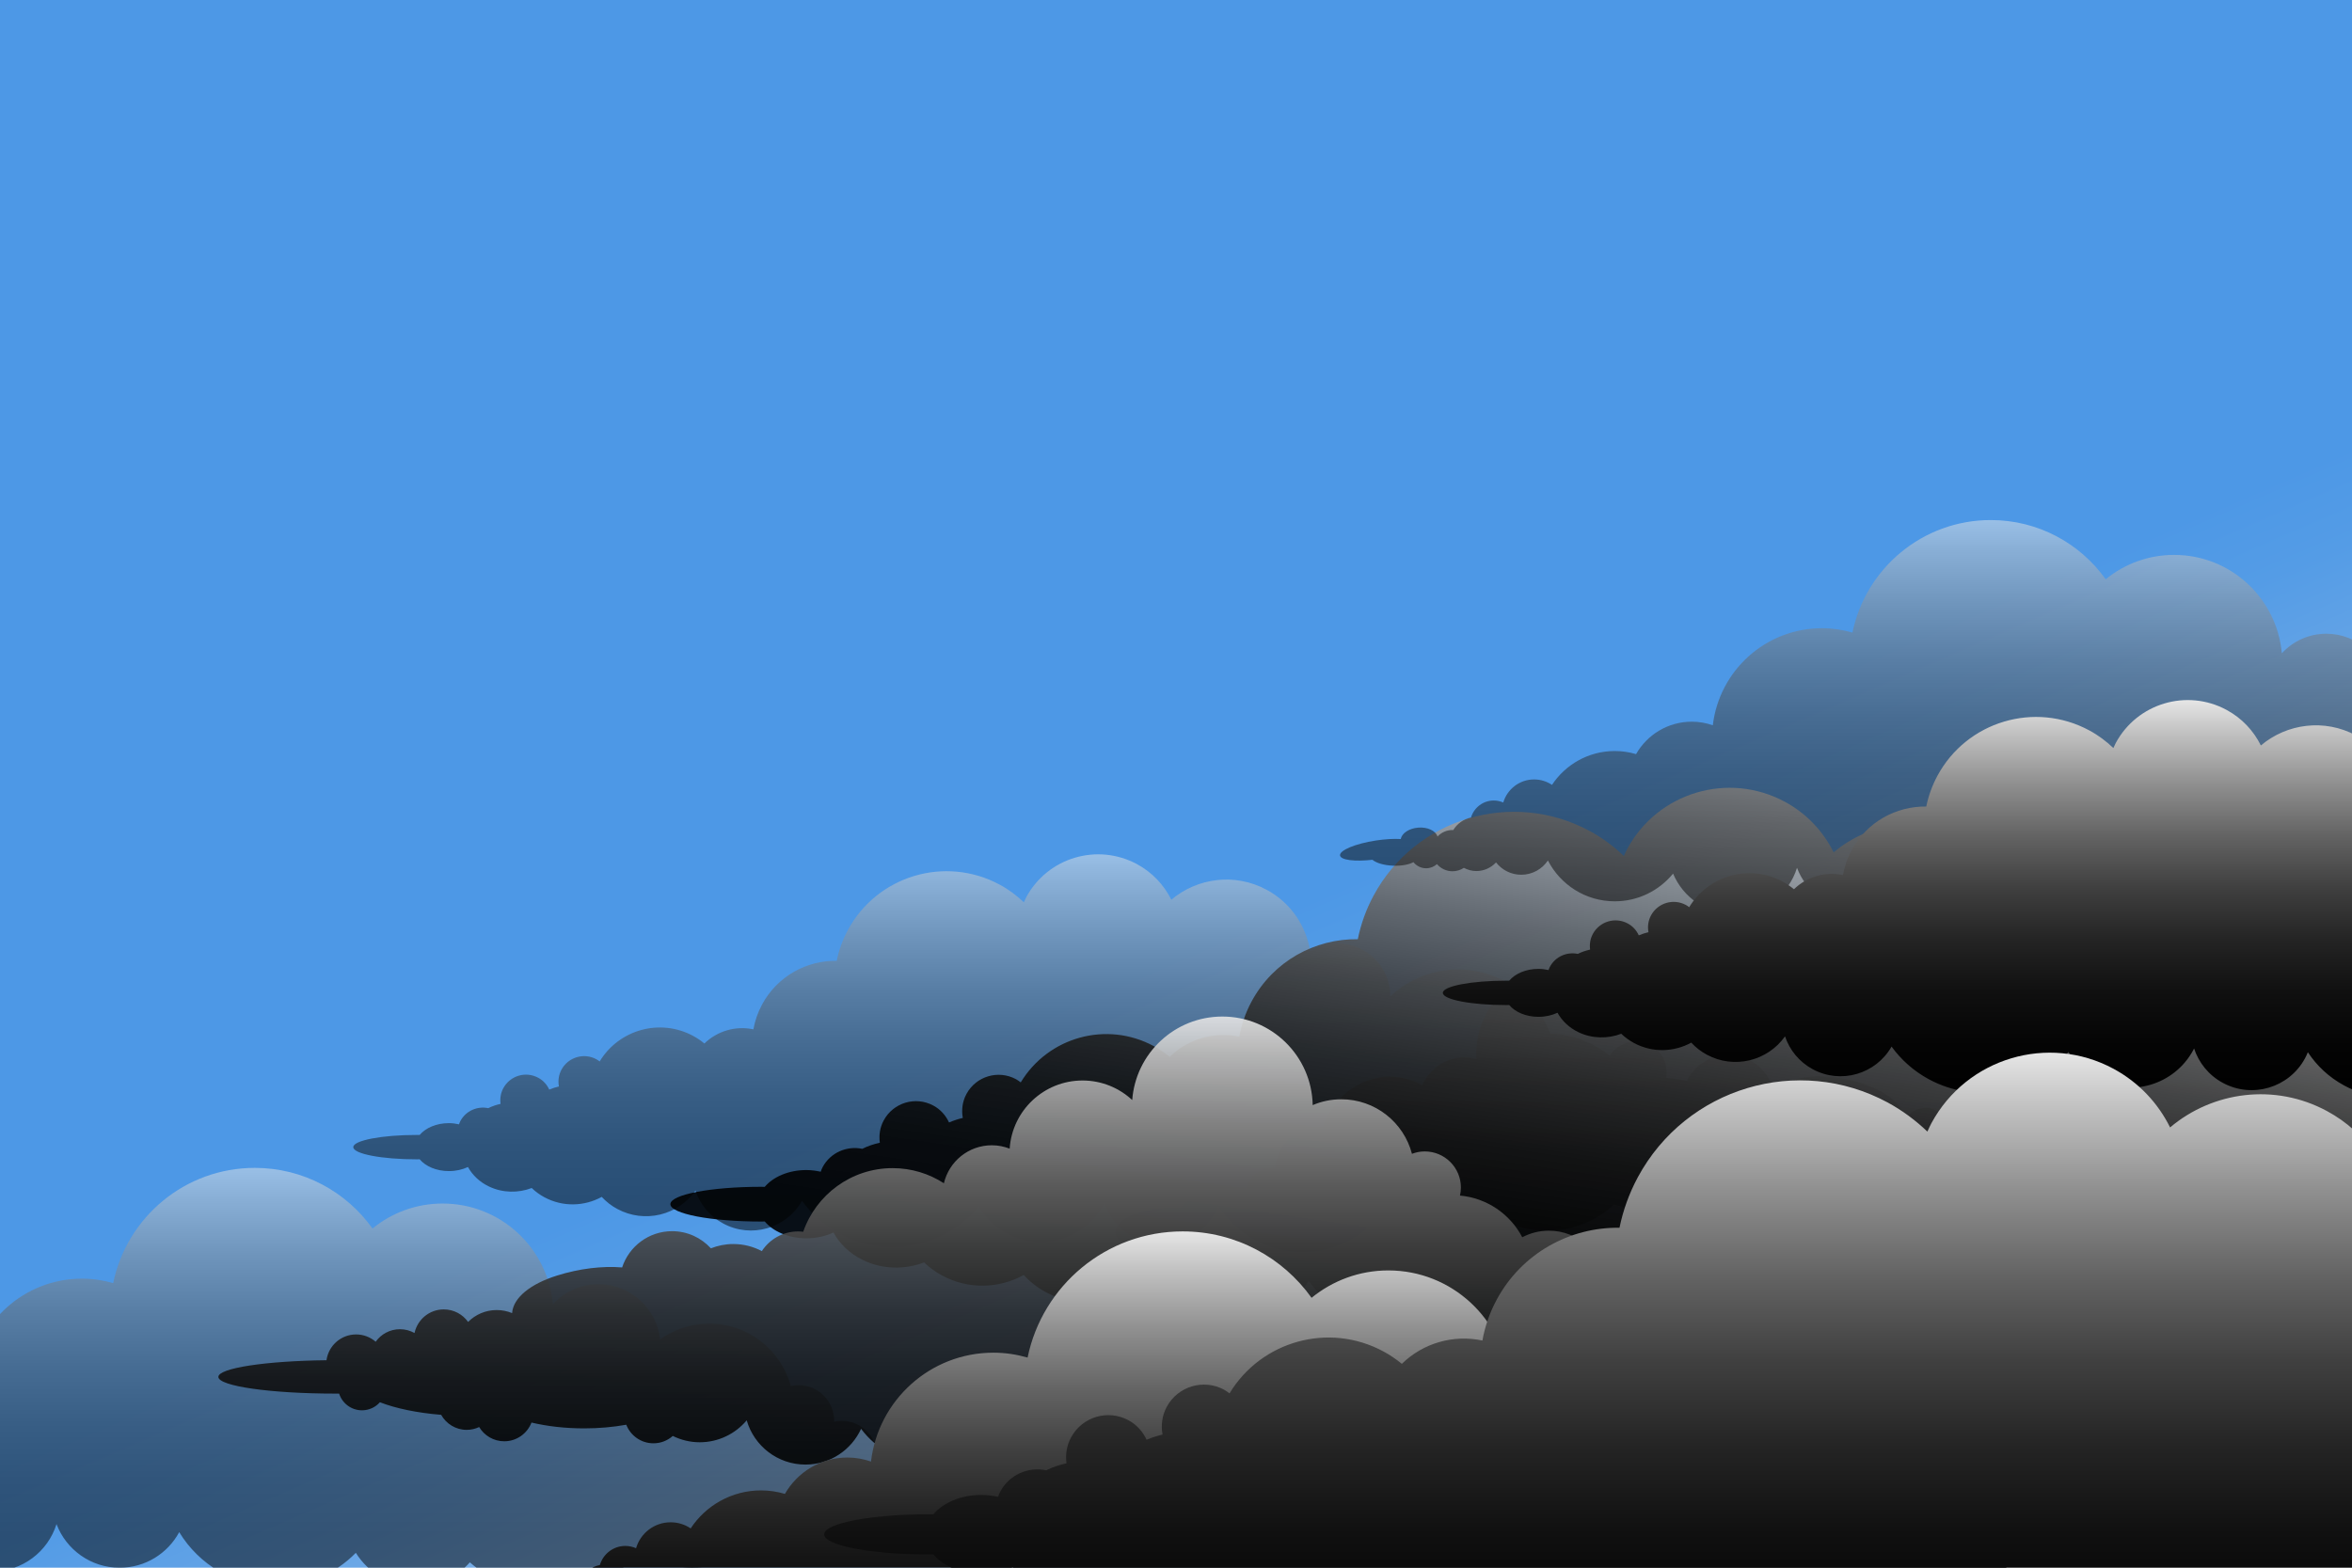 <?xml version="1.0" encoding="utf-8"?>
<!-- Generator: Adobe Illustrator 24.0.1, SVG Export Plug-In . SVG Version: 6.00 Build 0)  -->
<svg version="1.1" id="Layer_1" xmlns="http://www.w3.org/2000/svg" xmlns:xlink="http://www.w3.org/1999/xlink" x="0px" y="0px"
	 viewBox="0 0 432 288" style="enable-background:new 0 0 432 288;" xml:space="preserve">
<style type="text/css">
	.st0{opacity:0.7;clip-path:url(#SVGID_3_);fill:url(#SVGID_4_);}
	.st1{opacity:0.5;clip-path:url(#SVGID_3_);fill:url(#SVGID_5_);}
	.st2{opacity:0.9;clip-path:url(#SVGID_3_);fill:url(#SVGID_6_);}
	.st3{opacity:0.5;clip-path:url(#SVGID_3_);fill:url(#SVGID_7_);}
	.st4{opacity:0.5;clip-path:url(#SVGID_3_);fill:url(#SVGID_8_);}
	.st5{opacity:0.9;clip-path:url(#SVGID_3_);fill:url(#SVGID_9_);}
	.st6{clip-path:url(#SVGID_3_);fill:url(#SVGID_10_);}
	.st7{clip-path:url(#SVGID_3_);fill:url(#SVGID_11_);}
	.st8{clip-path:url(#SVGID_3_);fill:url(#SVGID_12_);}
</style>
<g>
	<g>
		<defs>
			<rect id="SVGID_1_" y="0" width="432" height="288"/>
		</defs>
		<linearGradient id="SVGID_2_" gradientUnits="userSpaceOnUse" x1="182.752" y1="67.47" x2="278.563" y2="288.005">
			<stop  offset="0.468" style="stop-color:#4D98E6"/>
			<stop  offset="0.535" style="stop-color:#549CE6"/>
			<stop  offset="0.63" style="stop-color:#67A5E6"/>
			<stop  offset="0.744" style="stop-color:#87B5E6"/>
			<stop  offset="0.872" style="stop-color:#B3CCE6"/>
			<stop  offset="1" style="stop-color:#E6E6E6"/>
		</linearGradient>
		<use xlink:href="#SVGID_1_"  style="overflow:visible;fill:url(#SVGID_2_);"/>
		<clipPath id="SVGID_3_">
			<use xlink:href="#SVGID_1_"  style="overflow:visible;"/>
		</clipPath>
		<linearGradient id="SVGID_4_" gradientUnits="userSpaceOnUse" x1="352.195" y1="251.146" x2="352.195" y2="164.224">
			<stop  offset="0" style="stop-color:#000000"/>
			<stop  offset="0.132" style="stop-color:#040404"/>
			<stop  offset="0.265" style="stop-color:#101010"/>
			<stop  offset="0.397" style="stop-color:#242424"/>
			<stop  offset="0.529" style="stop-color:#404040"/>
			<stop  offset="0.661" style="stop-color:#646464"/>
			<stop  offset="0.794" style="stop-color:#919191"/>
			<stop  offset="0.924" style="stop-color:#C4C4C4"/>
			<stop  offset="1" style="stop-color:#E6E6E6"/>
		</linearGradient>
		<path class="st0" d="M499.46,221.58c0-2.04-7.23-3.71-16.37-3.85c0-0.05,0.01-0.11,0.01-0.16c0-3.69-2.76-6.69-6.16-6.69
			c-1.38,0-2.65,0.5-3.67,1.32c-0.02-0.03-0.03-0.06-0.05-0.09c-1.38-7.4-7.4-12.98-14.63-12.98c-1.23,0-2.42,0.18-3.57,0.49
			c-1.44-3.44-4.63-5.83-8.34-5.83c-2.71,0-5.14,1.28-6.82,3.32c-1.88-2.9-4.99-4.81-8.51-4.81c-0.51,0-1.01,0.05-1.51,0.13
			c0.35-1.37,0.55-2.8,0.55-4.29c0-8.95-6.68-16.2-14.92-16.2c-4.31,0-8.18,2-10.91,5.17c-1.97-4.96-6.52-8.44-11.82-8.44
			c-4.53,0-8.5,2.55-10.8,6.38c-1.55-2.67-4.29-4.45-7.41-4.45c-0.86,0-1.69,0.14-2.48,0.39c-1.98-4.03-5.89-6.78-10.39-6.78
			c-4.37,0-8.17,2.58-10.2,6.41c-0.16-0.01-0.32-0.03-0.48-0.03c-3.21,0-6.02,1.88-7.54,4.68c-2.7-2.8-6.36-4.53-10.39-4.53
			c-4.44,0-8.41,2.09-11.17,5.41c-3.87-3.02-8.61-4.81-13.75-4.81c-7.06,0-13.39,3.38-17.71,8.72c-1.7-0.82-3.58-1.29-5.57-1.29
			c-7.56,0-13.69,6.65-13.69,14.86c0,0.31,0.03,0.61,0.04,0.92c-0.71-0.2-1.46-0.32-2.23-0.32c-3.38,0-6.3,2.08-7.77,5.11
			c-1.78-0.98-3.79-1.55-5.92-1.55c-5.65,0-10.45,3.88-12.31,9.31c-0.36-0.06-0.73-0.1-1.1-0.1c-3.96,0-7.22,3.26-7.63,7.45
			c-0.1-0.01-0.21-0.02-0.32-0.02c-2.42,0-4.45,1.79-5.03,4.23c-0.59-0.04-1.19-0.07-1.81-0.07c-4.93,0-9.08,1.4-10.3,3.3
			c-0.4-0.02-0.79-0.03-1.2-0.03c-5.9,0-10.68,1.99-10.68,4.46c0,2.46,4.78,4.46,10.68,4.46c0.76,0,1.5-0.03,2.22-0.1
			c1.75,1.47,5.36,2.48,9.55,2.48c0.41,0,0.81-0.01,1.21-0.03c0.49,2.4,2.45,4.19,4.81,4.19c0.54,0,1.05-0.1,1.54-0.27
			c1.69,2.5,4.42,4.13,7.5,4.13c1.54,0,2.99-0.41,4.28-1.13c1.38,1.44,3.24,2.32,5.3,2.32c2.09,0,3.98-0.91,5.36-2.38
			c2.41,3.26,6.1,5.35,10.25,5.35c3.41,0,6.51-1.42,8.84-3.73c1.08,2.55,3.46,4.33,6.22,4.33c2.47,0,4.62-1.42,5.83-3.54
			c1.98,1.3,4.29,2.05,6.77,2.05c3.05,0,5.85-1.14,8.08-3.03c1.25,1.49,3.05,2.44,5.06,2.44c1.97,0,3.74-0.91,4.99-2.35
			c1.9,3.2,5.21,5.32,8.97,5.32c2.97,0,5.66-1.32,7.6-3.45c3.56,3.03,8.77,4.94,14.58,4.94c7.15,0,13.4-2.89,16.77-7.2
			c2.06,3.69,5.79,6.16,10.06,6.16c1.42,0,2.78-0.29,4.04-0.79c1.56,2.78,4.38,4.65,7.6,4.65c3.2,0,5.99-1.84,7.56-4.58
			c3.53,2.79,7.86,4.44,12.56,4.44c7.34,0,13.81-4.02,17.66-10.14c2.34,2.67,5.64,4.34,9.31,4.34c3.83,0,7.25-1.82,9.61-4.7
			c0.85,0.34,1.76,0.54,2.71,0.54c1.09,0,2.13-0.25,3.08-0.69c2.55,0.81,5.49,1.28,8.62,1.28c8.93,0,16.28-3.77,17.42-8.64
			c0.15,0.01,0.29,0.02,0.44,0.02c2.09,0,3.93-1.13,5.05-2.86c0.86,0.5,1.85,0.78,2.89,0.78c3.06,0,5.6-2.43,6.07-5.61
			C493.74,224.92,499.46,223.4,499.46,221.58z"/>
		<linearGradient id="SVGID_5_" gradientUnits="userSpaceOnUse" x1="220.122" y1="229.988" x2="220.122" y2="156.937">
			<stop  offset="0" style="stop-color:#000000"/>
			<stop  offset="0.132" style="stop-color:#040404"/>
			<stop  offset="0.265" style="stop-color:#101010"/>
			<stop  offset="0.397" style="stop-color:#242424"/>
			<stop  offset="0.529" style="stop-color:#404040"/>
			<stop  offset="0.661" style="stop-color:#646464"/>
			<stop  offset="0.794" style="stop-color:#919191"/>
			<stop  offset="0.924" style="stop-color:#C4C4C4"/>
			<stop  offset="1" style="stop-color:#E6E6E6"/>
		</linearGradient>
		<path class="st1" d="M365.83,207.94c-2.51-0.27-5.19-0.4-7.86-0.42c-0.11-1.41-0.91-2.74-2.24-3.46
			c-2.09-1.13-4.71-0.35-5.84,1.75c-0.5-7.24-20.58-11.41-24.03-4.64c-0.35-2.6-1.88-5.02-4.36-6.36c-4.12-2.22-9.28-0.69-11.5,3.44
			c-0.06,0.11-0.09,0.23-0.14,0.34c-1.26-0.29-2.53-0.49-3.82-0.59c0.41-2.35-0.67-4.8-2.89-6c-2.65-1.43-5.91-0.53-7.5,1.97
			c-0.88-0.72-1.83-1.37-2.87-1.93c-2.57-1.39-5.32-2.07-8.05-2.15c-1.48-3.97-4.33-7.44-8.35-9.61c-7.05-3.8-15.49-2.44-21.01,2.77
			c-0.02-3.45-1.83-6.78-5.08-8.54c-3.14-1.7-6.78-1.46-9.64,0.26c-0.74-4.64-3.54-8.91-8-11.31c-5.82-3.14-12.74-2.2-17.51,1.83
			c-1.33-2.69-3.47-5.01-6.31-6.54c-7.29-3.93-16.4-1.22-20.34,6.08c-0.16,0.3-0.3,0.62-0.44,0.93c-1.3-1.24-2.77-2.35-4.43-3.24
			c-10-5.39-22.49-1.67-27.89,8.34c-0.98,1.82-1.65,3.72-2.05,5.65c-5.53-0.08-10.91,2.83-13.71,8.03c-0.79,1.47-1.31,3-1.59,4.56
			c-3.25-0.69-6.62,0.29-9,2.6c-0.63-0.52-1.32-0.99-2.06-1.39c-6.09-3.29-13.64-1.17-17.18,4.69c-0.19-0.15-0.39-0.29-0.61-0.41
			c-2.29-1.24-5.16-0.38-6.4,1.91c-0.53,0.99-0.66,2.07-0.47,3.09c-0.61,0.14-1.2,0.34-1.78,0.58c-0.41-0.9-1.09-1.68-2.03-2.18
			c-2.3-1.24-5.16-0.38-6.4,1.91c-0.5,0.92-0.64,1.93-0.51,2.89c-0.79,0.18-1.55,0.43-2.26,0.79c-1.99-0.42-4.1,0.47-5.12,2.36
			c-0.11,0.2-0.18,0.4-0.25,0.61c-0.59-0.13-1.21-0.22-1.86-0.22c-2.3,0-4.28,0.88-5.37,2.17c-0.17,0-0.34,0-0.51,0
			c-6.45,0-11.68,1-11.68,2.24c0,1.24,5.23,2.24,11.68,2.24c0.17,0,0.34,0,0.51-0.01c1.09,1.3,3.08,2.17,5.37,2.17
			c1.3,0,2.5-0.28,3.5-0.75c0.81,1.46,2.1,2.73,3.82,3.56c2.54,1.23,5.43,1.24,7.89,0.3c0.68,0.65,1.45,1.22,2.32,1.69
			c3.42,1.84,7.37,1.68,10.54-0.06c0.8,0.86,1.75,1.62,2.85,2.21c5.01,2.71,11.16,1.17,14.37-3.36c0.84,2.49,2.59,4.69,5.08,6.03
			c5.17,2.8,11.59,0.92,14.49-4.15c1.75,2.41,4.04,4.48,6.83,5.99c8.8,4.76,19.52,2.43,25.65-5.01c1.18,2.03,2.9,3.78,5.12,4.98
			c6.39,3.46,14.37,1.07,17.82-5.33c0.05-0.09,0.09-0.19,0.14-0.29c0.86,2.61,2.67,4.91,5.28,6.32c5.41,2.93,12.18,0.9,15.1-4.51
			c0.2-0.37,0.37-0.74,0.52-1.12c1.64,2.49,3.89,4.62,6.7,6.13c8.64,4.67,19.32,1.76,24.49-6.41c1.09,1.71,2.6,3.18,4.51,4.21
			c5.01,2.71,11.06,1.54,14.76-2.44c0.43,0.28,0.87,0.56,1.33,0.81c7,3.78,15.37,2.46,20.9-2.66c6.98,2.16,15.07,1.08,20.31-2.46
			c3.52,0.6,7.22,0.63,10.65,0.14c0.66,0.77,1.45,1.45,2.4,1.95c4.13,2.23,9.28,0.69,11.5-3.44c0.02-0.04,0.03-0.07,0.05-0.11
			c4.92-0.27,9.47-1.23,12.37-2.77c7.57,0.29,15.55-0.4,19.41-1.81C377.91,211.04,374.63,208.88,365.83,207.94z"/>
		<linearGradient id="SVGID_6_" gradientUnits="userSpaceOnUse" x1="340.003" y1="248.058" x2="355.021" y2="145.261">
			<stop  offset="0" style="stop-color:#000000"/>
			<stop  offset="0.132" style="stop-color:#040404"/>
			<stop  offset="0.265" style="stop-color:#101010"/>
			<stop  offset="0.397" style="stop-color:#242424"/>
			<stop  offset="0.529" style="stop-color:#404040"/>
			<stop  offset="0.661" style="stop-color:#646464"/>
			<stop  offset="0.794" style="stop-color:#919191"/>
			<stop  offset="0.924" style="stop-color:#C4C4C4"/>
			<stop  offset="1" style="stop-color:#E6E6E6"/>
		</linearGradient>
		<path class="st2" d="M551.1,217.27c-3.57-0.38-7.38-0.57-11.18-0.6c-0.16-2-1.29-3.89-3.19-4.92c-2.98-1.6-6.7-0.5-8.31,2.48
			c-0.71-10.29-29.27-16.23-34.17-6.59c-0.5-3.7-2.67-7.13-6.2-9.04c-5.87-3.16-13.19-0.98-16.36,4.89
			c-0.09,0.16-0.12,0.32-0.2,0.48c-1.79-0.41-3.6-0.7-5.43-0.84c0.58-3.34-0.95-6.83-4.1-8.54c-3.77-2.03-8.4-0.75-10.66,2.81
			c-1.25-1.02-2.6-1.95-4.08-2.74c-3.65-1.97-7.57-2.94-11.45-3.06c-2.1-5.64-6.16-10.59-11.88-13.67
			c-10.02-5.41-22.03-3.47-29.89,3.93c-0.03-4.91-2.6-9.65-7.22-12.14c-4.47-2.41-9.65-2.07-13.71,0.36
			c-1.05-6.6-5.04-12.66-11.38-16.09c-8.28-4.47-18.12-3.13-24.9,2.6c-1.89-3.82-4.93-7.12-8.97-9.3
			c-10.37-5.59-23.33-1.73-28.93,8.65c-0.23,0.43-0.43,0.88-0.63,1.32c-1.85-1.77-3.94-3.34-6.3-4.61
			c-14.22-7.67-31.98-2.37-39.66,11.86c-1.4,2.59-2.35,5.29-2.91,8.03c-7.86-0.11-15.51,4.03-19.5,11.43
			c-1.13,2.08-1.86,4.27-2.26,6.48c-4.62-0.98-9.41,0.41-12.79,3.7c-0.9-0.73-1.87-1.4-2.93-1.97c-8.66-4.68-19.39-1.67-24.43,6.67
			c-0.28-0.21-0.55-0.42-0.87-0.59c-3.26-1.76-7.34-0.55-9.1,2.72c-0.76,1.4-0.93,2.95-0.67,4.4c-0.87,0.2-1.71,0.48-2.53,0.83
			c-0.59-1.28-1.55-2.39-2.89-3.11c-3.26-1.76-7.34-0.54-9.1,2.72c-0.71,1.31-0.91,2.74-0.72,4.11c-1.12,0.25-2.21,0.61-3.22,1.12
			c-2.84-0.59-5.84,0.68-7.28,3.35c-0.15,0.28-0.25,0.57-0.36,0.86c-0.84-0.18-1.72-0.31-2.64-0.31c-3.26,0-6.09,1.25-7.64,3.09
			c-0.24,0-0.48-0.01-0.72-0.01c-9.18,0-16.61,1.43-16.61,3.19c0,1.76,7.44,3.19,16.61,3.19c0.24,0,0.48-0.01,0.72-0.01
			c1.55,1.84,4.38,3.09,7.64,3.09c1.84,0,3.56-0.39,4.98-1.07c1.15,2.08,2.98,3.88,5.43,5.07c3.61,1.75,7.72,1.76,11.22,0.43
			c0.97,0.92,2.07,1.74,3.3,2.4c4.86,2.62,10.49,2.4,14.99-0.09c1.14,1.23,2.5,2.3,4.06,3.14c7.12,3.85,15.87,1.67,20.44-4.77
			c1.2,3.54,3.68,6.66,7.23,8.58c7.35,3.98,16.49,1.32,20.61-5.9c2.49,3.42,5.74,6.37,9.72,8.51c12.52,6.77,27.76,3.45,36.47-7.12
			c1.68,2.89,4.12,5.38,7.28,7.08c9.09,4.91,20.44,1.52,25.35-7.57c0.07-0.13,0.12-0.27,0.19-0.41c1.22,3.71,3.8,6.98,7.51,8.98
			c7.7,4.17,17.32,1.29,21.47-6.42c0.28-0.52,0.52-1.06,0.74-1.59c2.33,3.54,5.53,6.57,9.52,8.72c12.29,6.64,27.48,2.51,34.83-9.12
			c1.54,2.43,3.7,4.52,6.42,5.99c7.12,3.85,15.73,2.19,20.99-3.48c0.61,0.4,1.24,0.79,1.89,1.15c9.95,5.38,21.86,3.5,29.72-3.78
			c9.93,3.07,21.43,1.53,28.88-3.5c5,0.86,10.27,0.89,15.14,0.2c0.94,1.09,2.06,2.06,3.41,2.78c5.87,3.17,13.19,0.98,16.36-4.89
			c0.03-0.05,0.04-0.1,0.07-0.16c7-0.38,13.47-1.75,17.59-3.94c10.77,0.42,22.11-0.57,27.6-2.57
			C568.28,221.68,563.61,218.6,551.1,217.27z"/>
		<linearGradient id="SVGID_7_" gradientUnits="userSpaceOnUse" x1="68.521" y1="292.475" x2="68.521" y2="214.525">
			<stop  offset="0" style="stop-color:#000000"/>
			<stop  offset="0.132" style="stop-color:#040404"/>
			<stop  offset="0.265" style="stop-color:#101010"/>
			<stop  offset="0.397" style="stop-color:#242424"/>
			<stop  offset="0.529" style="stop-color:#404040"/>
			<stop  offset="0.661" style="stop-color:#646464"/>
			<stop  offset="0.794" style="stop-color:#919191"/>
			<stop  offset="0.924" style="stop-color:#C4C4C4"/>
			<stop  offset="1" style="stop-color:#E6E6E6"/>
		</linearGradient>
		<path class="st3" d="M205.89,274.54c-1.77-0.27-3.41-0.36-4.68-0.28c-0.2-1.1-1.57-2.02-3.3-2.15c-1.76-0.13-3.27,0.6-3.6,1.68
			c-0.71-0.75-1.71-1.23-2.82-1.23c-1.02,0-1.94,0.4-2.63,1.05c-0.81-1.14-2.1-1.91-3.58-2.04c-0.47-1.39-1.77-2.39-3.32-2.39
			c-0.54,0-1.04,0.13-1.5,0.35c-1.12-1.99-3.26-3.34-5.7-3.34c-1.65,0-3.16,0.62-4.31,1.63c-1.56-1.18-3.5-1.89-5.6-1.89
			c-1.34,0-2.62,0.29-3.77,0.8c-0.41-3.22-3.16-5.71-6.49-5.71c-0.48,0-0.94,0.05-1.39,0.15c0-0.05,0.01-0.1,0.01-0.15
			c0-3.62-2.93-6.55-6.55-6.55c-0.49,0-0.96,0.06-1.42,0.16c-1.79-6.6-7.8-11.46-14.97-11.46c-3.38,0-6.49,1.09-9.03,2.92
			c-0.61-5.71-5.44-10.16-11.32-10.16c-3.31,0-6.29,1.43-8.37,3.69c-0.93-10.38-9.63-18.52-20.26-18.52
			c-4.88,0-9.36,1.72-12.87,4.59c-4.81-6.74-12.7-11.14-21.62-11.14c-12.82,0-23.52,9.08-26.01,21.17
			c-1.82-0.52-3.73-0.82-5.72-0.82c-10.61,0-19.34,7.98-20.54,18.26c-1.24-0.43-2.56-0.67-3.95-0.67c-4.49,0-8.4,2.46-10.48,6.1
			c-1.27-0.38-2.61-0.59-4-0.59c-4.94,0-9.28,2.54-11.81,6.37c-0.96-0.65-2.12-1.03-3.37-1.03c-2.75,0-5.06,1.84-5.79,4.35
			c-0.55-0.24-1.16-0.38-1.8-0.38c-2.03,0-3.72,1.36-4.28,3.21c-1.42,0.28-2.62,1.17-3.34,2.37c-0.05,0-0.1-0.02-0.15-0.02
			c-1.12,0-2.11,0.48-2.82,1.23c-0.33-1.08-1.84-1.81-3.6-1.68c-1.74,0.13-3.11,1.06-3.3,2.15c-1.28-0.08-2.91,0.01-4.68,0.28
			c-3.87,0.6-6.89,1.86-6.74,2.82c0.13,0.86,2.76,1.18,6.1,0.81c0.71,0.6,2.2,1.05,3.95,1.11c1.56,0.05,2.94-0.22,3.76-0.67
			c0.57,0.69,1.42,1.14,2.39,1.14c0.79,0,1.5-0.3,2.04-0.78c0.71,0.82,1.75,1.34,2.92,1.34c0.79,0,1.53-0.24,2.14-0.64
			c0.71,0.37,1.5,0.6,2.35,0.6c1.47,0,2.78-0.63,3.71-1.62c1.1,1.41,2.82,2.31,4.74,2.31c2.09,0,3.94-1.07,5.02-2.68
			c2.35,4.56,7.09,7.69,12.57,7.69c4.42,0,8.37-2.03,10.96-5.21c1.87,4.48,6.3,7.63,11.46,7.63c5.57,0,10.28-3.66,11.85-8.71
			c1.78,4.69,6.29,8.02,11.6,8.02c4.73,0,8.84-2.65,10.94-6.54c3.63,5.98,10.18,9.99,17.69,9.99c5.78,0,11-2.37,14.75-6.19
			c2.31,3.71,6.42,6.19,11.12,6.19c3.91,0,7.42-1.72,9.82-4.44c3.93,3.41,9.06,5.47,14.67,5.47c6.77,0,12.83-3,16.94-7.75
			c2.54,2.04,5.76,3.26,9.27,3.26c4.92,0,9.26-2.4,11.96-6.09c2.06,2.06,4.9,3.33,8.04,3.33c4.06,0,7.62-2.13,9.63-5.33
			c1.61,2.77,4.61,4.64,8.05,4.64c2.7,0,5.13-1.16,6.83-2.99c1.09,0.85,2.46,1.35,3.95,1.35c2.38,0,4.45-1.29,5.58-3.2
			c0.9,1.01,2.19,1.65,3.65,1.65c1.66,0,3.11-0.82,4.01-2.08c0.69,0.64,1.61,1.05,2.63,1.05c1.17,0,2.2-0.53,2.92-1.34
			c0.55,0.48,1.26,0.78,2.04,0.78c0.97,0,1.82-0.45,2.39-1.14c0.81,0.45,2.19,0.72,3.76,0.67c1.75-0.06,3.24-0.51,3.95-1.11
			c3.33,0.37,5.96,0.05,6.1-0.81C212.78,276.4,209.77,275.14,205.89,274.54z"/>
		<linearGradient id="SVGID_8_" gradientUnits="userSpaceOnUse" x1="386.864" y1="171.655" x2="386.864" y2="95.539">
			<stop  offset="0" style="stop-color:#000000"/>
			<stop  offset="0.132" style="stop-color:#040404"/>
			<stop  offset="0.265" style="stop-color:#101010"/>
			<stop  offset="0.397" style="stop-color:#242424"/>
			<stop  offset="0.529" style="stop-color:#404040"/>
			<stop  offset="0.661" style="stop-color:#646464"/>
			<stop  offset="0.794" style="stop-color:#919191"/>
			<stop  offset="0.924" style="stop-color:#C4C4C4"/>
			<stop  offset="1" style="stop-color:#E6E6E6"/>
		</linearGradient>
		<path class="st4" d="M521,154.14c-1.73-0.27-3.33-0.35-4.57-0.27c-0.19-1.07-1.53-1.97-3.23-2.1c-1.72-0.13-3.19,0.59-3.52,1.64
			c-0.69-0.74-1.67-1.2-2.76-1.2c-1,0-1.9,0.39-2.57,1.02c-0.79-1.12-2.05-1.86-3.49-1.99c-0.46-1.36-1.73-2.34-3.24-2.34
			c-0.52,0-1.02,0.13-1.46,0.34c-1.1-1.95-3.18-3.26-5.57-3.26c-1.61,0-3.08,0.6-4.21,1.59c-1.52-1.15-3.41-1.84-5.47-1.84
			c-1.31,0-2.55,0.28-3.68,0.78c-0.4-3.15-3.08-5.58-6.34-5.58c-0.47,0-0.92,0.05-1.36,0.15c0-0.05,0.01-0.1,0.01-0.15
			c0-3.53-2.86-6.4-6.4-6.4c-0.48,0-0.94,0.06-1.38,0.15c-1.75-6.44-7.62-11.19-14.61-11.19c-3.3,0-6.34,1.06-8.82,2.85
			c-0.6-5.58-5.31-9.92-11.05-9.92c-3.24,0-6.14,1.39-8.17,3.6c-0.91-10.13-9.41-18.08-19.78-18.08c-4.77,0-9.14,1.68-12.57,4.48
			c-4.7-6.59-12.4-10.88-21.11-10.88c-12.52,0-22.97,8.87-25.4,20.67c-1.78-0.51-3.65-0.8-5.59-0.8c-10.36,0-18.88,7.79-20.06,17.83
			c-1.21-0.42-2.5-0.66-3.86-0.66c-4.39,0-8.21,2.4-10.24,5.96c-1.24-0.37-2.55-0.57-3.91-0.57c-4.82,0-9.06,2.48-11.53,6.22
			c-0.94-0.63-2.07-1-3.29-1c-2.68,0-4.94,1.79-5.66,4.24c-0.54-0.24-1.13-0.37-1.75-0.37c-1.98,0-3.63,1.32-4.18,3.13
			c-1.39,0.28-2.55,1.14-3.26,2.31c-0.05,0-0.09-0.02-0.14-0.02c-1.09,0-2.06,0.47-2.75,1.2c-0.32-1.05-1.8-1.77-3.52-1.64
			c-1.7,0.13-3.03,1.03-3.23,2.1c-1.25-0.08-2.84,0.01-4.57,0.27c-3.78,0.58-6.73,1.81-6.58,2.75c0.13,0.84,2.7,1.16,5.95,0.79
			c0.69,0.59,2.15,1.03,3.86,1.09c1.52,0.05,2.87-0.21,3.67-0.65c0.55,0.68,1.39,1.12,2.33,1.12c0.77,0,1.46-0.29,1.99-0.76
			c0.7,0.8,1.71,1.31,2.85,1.31c0.77,0,1.49-0.23,2.09-0.63c0.69,0.36,1.46,0.59,2.29,0.59c1.43,0,2.71-0.61,3.62-1.58
			c1.08,1.37,2.75,2.26,4.63,2.26c2.04,0,3.84-1.04,4.9-2.62c2.29,4.45,6.92,7.5,12.28,7.5c4.32,0,8.17-1.99,10.71-5.09
			c1.83,4.37,6.15,7.45,11.19,7.45c5.44,0,10.04-3.58,11.57-8.51c1.73,4.58,6.15,7.83,11.33,7.83c4.62,0,8.64-2.59,10.68-6.39
			c3.54,5.84,9.94,9.76,17.27,9.76c5.64,0,10.74-2.32,14.4-6.05c2.26,3.62,6.27,6.04,10.86,6.04c3.82,0,7.24-1.68,9.58-4.34
			c3.84,3.33,8.85,5.35,14.33,5.35c6.61,0,12.53-2.93,16.54-7.56c2.48,1.99,5.62,3.19,9.05,3.19c4.8,0,9.05-2.35,11.68-5.94
			c2.01,2.01,4.79,3.25,7.85,3.25c3.97,0,7.44-2.08,9.4-5.21c1.57,2.71,4.5,4.53,7.86,4.53c2.64,0,5.01-1.13,6.67-2.92
			c1.07,0.83,2.4,1.32,3.86,1.32c2.32,0,4.35-1.26,5.44-3.13c0.88,0.98,2.14,1.61,3.56,1.61c1.62,0,3.04-0.81,3.91-2.03
			c0.68,0.63,1.58,1.02,2.57,1.02c1.14,0,2.15-0.51,2.85-1.31c0.53,0.47,1.23,0.76,1.99,0.76c0.94,0,1.77-0.44,2.33-1.11
			c0.8,0.44,2.14,0.7,3.67,0.65c1.71-0.06,3.16-0.5,3.86-1.09c3.25,0.36,5.82,0.05,5.95-0.79
			C527.73,155.95,524.79,154.72,521,154.14z"/>
		<linearGradient id="SVGID_9_" gradientUnits="userSpaceOnUse" x1="224.49" y1="277.72" x2="224.49" y2="186.762">
			<stop  offset="0" style="stop-color:#000000"/>
			<stop  offset="0.132" style="stop-color:#040404"/>
			<stop  offset="0.265" style="stop-color:#101010"/>
			<stop  offset="0.397" style="stop-color:#242424"/>
			<stop  offset="0.529" style="stop-color:#404040"/>
			<stop  offset="0.661" style="stop-color:#646464"/>
			<stop  offset="0.794" style="stop-color:#919191"/>
			<stop  offset="0.924" style="stop-color:#C4C4C4"/>
			<stop  offset="1" style="stop-color:#E6E6E6"/>
		</linearGradient>
		<path class="st5" d="M388.96,253.72c-0.37-2.67-2.66-4.74-5.44-4.74c-1.37,0-2.62,0.51-3.59,1.34c-1-1.39-2.62-2.3-4.46-2.3
			c-0.97,0-1.89,0.25-2.68,0.7c-0.53-2.48-2.73-4.34-5.37-4.34c-1.84,0-3.47,0.91-4.47,2.3c-1.34-1.35-3.2-2.18-5.25-2.18
			c-1,0-1.96,0.2-2.83,0.56c-0.21-2.85-2.57-5.1-5.47-5.1c-2.18,0-4.05,1.27-4.94,3.11c-1.27-1.02-2.88-1.64-4.64-1.64
			c-1.29,0-2.51,0.33-3.57,0.92c-1.86-1.37-4.16-2.2-6.65-2.2c-1.56,0-3.04,0.32-4.39,0.89c-1.16-4.97-5.61-8.68-10.94-8.68
			c-1.9,0-3.68,0.48-5.25,1.3c-1.42-2.17-3.86-3.61-6.64-3.61c-3.43,0-6.35,2.19-7.45,5.24c-0.66-5.19-5.08-9.2-10.44-9.2
			c-1.77,0-3.43,0.44-4.89,1.21c-2.21-4.23-6.46-7.21-11.44-7.66c0.11-0.47,0.17-0.96,0.17-1.47c0-3.67-2.97-6.64-6.64-6.64
			c-0.83,0-1.62,0.16-2.35,0.44c-1.5-5.76-6.74-10.02-12.98-10.02c-1.86,0-3.64,0.38-5.25,1.07c-0.18-9.02-7.54-16.27-16.6-16.27
			c-8.75,0-15.91,6.77-16.55,15.34c-2.39-2.22-5.6-3.59-9.13-3.59c-7.1,0-12.92,5.53-13.38,12.52c-1.01-0.39-2.11-0.62-3.27-0.62
			c-4.29,0-7.87,2.98-8.81,6.98c-2.71-1.76-5.95-2.78-9.42-2.78c-7.6,0-14.06,4.89-16.42,11.69c-0.31-0.04-0.63-0.06-0.96-0.06
			c-2.78,0-5.22,1.44-6.64,3.61c-1.57-0.83-3.35-1.3-5.25-1.3c-1.45,0-2.84,0.29-4.11,0.79c-1.76-1.93-4.3-3.15-7.12-3.15
			c-4.29,0-7.92,2.8-9.18,6.66c-3.64-0.3-7.85,0.2-12.01,1.51c-4.79,1.51-7.99,4.03-8.2,6.88c-0.87-0.36-1.83-0.56-2.83-0.56
			c-2.05,0-3.9,0.83-5.25,2.18c-1-1.39-2.62-2.3-4.47-2.3c-2.64,0-4.84,1.86-5.37,4.34c-0.79-0.44-1.7-0.7-2.68-0.7
			c-1.84,0-3.46,0.91-4.46,2.3c-0.96-0.83-2.21-1.34-3.59-1.34c-2.78,0-5.07,2.06-5.44,4.74c-11.1,0.12-19.86,1.44-19.86,3.06
			c0,1.7,9.61,3.07,21.46,3.07c0.24,0,0.48,0,0.72,0c0.57,1.78,2.23,3.07,4.2,3.07c1.31,0,2.49-0.58,3.29-1.48
			c2.88,1.12,6.79,1.95,11.25,2.31c0.92,1.64,2.67,2.76,4.69,2.76c0.82,0,1.6-0.19,2.29-0.52c0.94,1.57,2.65,2.62,4.61,2.62
			c2.28,0,4.23-1.43,5-3.44c2.91,0.69,6.2,1.07,9.69,1.07c2.72,0,5.32-0.24,7.72-0.67c0.78,2,2.72,3.41,4.99,3.41
			c1.36,0,2.61-0.51,3.55-1.35c1.49,0.73,3.17,1.16,4.95,1.16c3.46,0,6.56-1.57,8.63-4.03c1.35,4.69,5.67,8.13,10.79,8.13
			c4.54,0,8.44-2.7,10.22-6.57c2.84,3.83,7.39,6.31,12.53,6.31c5.52,0,10.36-2.87,13.13-7.19c4.57,6.94,12.43,11.53,21.36,11.53
			c5.26,0,10.16-1.59,14.22-4.32c2.06,2.48,5.17,4.06,8.65,4.06c3.19,0,6.06-1.33,8.11-3.47c2.04,3.31,5.68,5.52,9.84,5.52
			c3.69,0,6.97-1.73,9.08-4.42c2.17,4.29,6.61,7.22,11.74,7.22c5.48,0,10.17-3.34,12.15-8.1c2.4,2.62,5.86,4.27,9.7,4.27
			c2.69,0,5.19-0.81,7.27-2.19c1.51,0.75,3.2,1.18,4.99,1.18c5.13,0,9.44-3.43,10.79-8.12c2.06,2.46,5.16,4.03,8.63,4.03
			c1.78,0,3.45-0.42,4.95-1.16c0.95,0.84,2.19,1.35,3.55,1.35c2.27,0,4.21-1.41,4.99-3.41c2.4,0.43,5,0.66,7.72,0.66
			c3.49,0,6.78-0.39,9.69-1.07c6.26,6.94,15.32,2.6,16.59-1.43c4.46-0.36,8.36-1.18,11.25-2.31c0.81,0.91,1.98,1.49,3.29,1.49
			c1.97,0,3.63-1.29,4.2-3.07c0.24,0,0.48,0,0.72,0c11.86,0,21.46-1.37,21.46-3.07C408.82,255.16,400.07,253.84,388.96,253.72z"/>
		<linearGradient id="SVGID_10_" gradientUnits="userSpaceOnUse" x1="420.248" y1="201.642" x2="420.248" y2="128.59">
			<stop  offset="0" style="stop-color:#000000"/>
			<stop  offset="0.132" style="stop-color:#040404"/>
			<stop  offset="0.265" style="stop-color:#101010"/>
			<stop  offset="0.397" style="stop-color:#242424"/>
			<stop  offset="0.529" style="stop-color:#404040"/>
			<stop  offset="0.661" style="stop-color:#646464"/>
			<stop  offset="0.794" style="stop-color:#919191"/>
			<stop  offset="0.924" style="stop-color:#C4C4C4"/>
			<stop  offset="1" style="stop-color:#E6E6E6"/>
		</linearGradient>
		<path class="st6" d="M565.95,179.6c-2.51-0.27-5.19-0.4-7.86-0.42c-0.11-1.41-0.91-2.74-2.24-3.46c-2.09-1.13-4.71-0.35-5.84,1.75
			c-0.5-7.24-20.58-11.41-24.03-4.64c-0.35-2.6-1.88-5.02-4.36-6.36c-4.12-2.22-9.28-0.69-11.5,3.44c-0.06,0.11-0.09,0.23-0.14,0.34
			c-1.26-0.29-2.53-0.49-3.82-0.59c0.41-2.35-0.67-4.8-2.89-6c-2.65-1.43-5.91-0.53-7.5,1.97c-0.88-0.72-1.83-1.37-2.87-1.93
			c-2.57-1.39-5.32-2.07-8.05-2.15c-1.48-3.97-4.33-7.44-8.35-9.61c-7.05-3.8-15.49-2.44-21.01,2.77c-0.02-3.45-1.83-6.78-5.08-8.54
			c-3.14-1.7-6.78-1.46-9.64,0.26c-0.74-4.64-3.54-8.91-8-11.31c-5.82-3.14-12.74-2.2-17.51,1.83c-1.33-2.69-3.47-5.01-6.31-6.54
			c-7.29-3.93-16.4-1.22-20.34,6.08c-0.16,0.3-0.3,0.62-0.44,0.93c-1.3-1.24-2.77-2.35-4.43-3.24c-10-5.39-22.49-1.67-27.89,8.34
			c-0.98,1.82-1.65,3.72-2.05,5.65c-5.53-0.08-10.91,2.83-13.71,8.03c-0.79,1.47-1.31,3-1.59,4.56c-3.25-0.69-6.62,0.29-9,2.6
			c-0.63-0.52-1.32-0.99-2.06-1.39c-6.09-3.29-13.64-1.17-17.18,4.69c-0.19-0.15-0.39-0.29-0.61-0.41c-2.3-1.24-5.16-0.38-6.4,1.91
			c-0.53,0.99-0.66,2.07-0.47,3.09c-0.61,0.14-1.2,0.34-1.78,0.58c-0.41-0.9-1.09-1.68-2.03-2.18c-2.29-1.24-5.16-0.38-6.4,1.91
			c-0.5,0.92-0.64,1.93-0.51,2.89c-0.79,0.18-1.55,0.43-2.26,0.79c-1.99-0.42-4.1,0.47-5.12,2.36c-0.11,0.2-0.18,0.4-0.25,0.61
			c-0.59-0.13-1.21-0.22-1.86-0.22c-2.3,0-4.28,0.88-5.37,2.17c-0.17,0-0.34,0-0.51,0c-6.45,0-11.68,1-11.68,2.24
			c0,1.24,5.23,2.24,11.68,2.24c0.17,0,0.34,0,0.51-0.01c1.09,1.3,3.08,2.17,5.37,2.17c1.3,0,2.5-0.28,3.5-0.75
			c0.81,1.46,2.1,2.73,3.82,3.56c2.54,1.23,5.43,1.24,7.89,0.3c0.68,0.65,1.45,1.22,2.32,1.69c3.42,1.84,7.37,1.68,10.54-0.06
			c0.8,0.86,1.75,1.62,2.85,2.21c5.01,2.71,11.16,1.17,14.37-3.36c0.84,2.49,2.59,4.69,5.08,6.03c5.17,2.8,11.59,0.92,14.49-4.15
			c1.75,2.41,4.04,4.48,6.83,5.99c8.8,4.76,19.52,2.43,25.65-5.01c1.18,2.03,2.9,3.78,5.12,4.98c6.39,3.46,14.37,1.07,17.82-5.33
			c0.05-0.09,0.09-0.19,0.14-0.29c0.86,2.61,2.67,4.91,5.28,6.32c5.41,2.93,12.18,0.9,15.1-4.51c0.2-0.37,0.37-0.74,0.52-1.12
			c1.64,2.49,3.89,4.62,6.7,6.13c8.64,4.67,19.32,1.76,24.49-6.41c1.08,1.71,2.6,3.18,4.51,4.21c5.01,2.71,11.06,1.54,14.76-2.44
			c0.43,0.28,0.87,0.56,1.33,0.81c7,3.78,15.37,2.46,20.9-2.66c6.98,2.16,15.07,1.08,20.31-2.46c3.52,0.6,7.22,0.63,10.65,0.14
			c0.66,0.77,1.45,1.45,2.4,1.95c4.13,2.23,9.28,0.69,11.5-3.44c0.02-0.04,0.03-0.07,0.05-0.11c4.92-0.27,9.47-1.23,12.37-2.77
			c7.57,0.29,15.55-0.4,19.41-1.81C578.04,182.69,574.76,180.53,565.95,179.6z"/>
		<linearGradient id="SVGID_11_" gradientUnits="userSpaceOnUse" x1="241.016" y1="311.603" x2="241.016" y2="226.243">
			<stop  offset="0" style="stop-color:#000000"/>
			<stop  offset="0.132" style="stop-color:#040404"/>
			<stop  offset="0.265" style="stop-color:#101010"/>
			<stop  offset="0.397" style="stop-color:#242424"/>
			<stop  offset="0.529" style="stop-color:#404040"/>
			<stop  offset="0.661" style="stop-color:#646464"/>
			<stop  offset="0.794" style="stop-color:#919191"/>
			<stop  offset="0.924" style="stop-color:#C4C4C4"/>
			<stop  offset="1" style="stop-color:#E6E6E6"/>
		</linearGradient>
		<path class="st7" d="M391.45,291.96c-1.94-0.3-3.73-0.39-5.13-0.31c-0.22-1.2-1.72-2.21-3.62-2.36c-1.93-0.15-3.58,0.66-3.94,1.84
			c-0.78-0.82-1.87-1.35-3.09-1.35c-1.12,0-2.13,0.44-2.88,1.15c-0.89-1.25-2.3-2.09-3.92-2.23c-0.51-1.52-1.94-2.62-3.63-2.62
			c-0.59,0-1.14,0.14-1.64,0.38c-1.23-2.18-3.56-3.66-6.25-3.66c-1.81,0-3.46,0.68-4.72,1.78c-1.71-1.29-3.83-2.07-6.14-2.07
			c-1.47,0-2.86,0.32-4.13,0.88c-0.45-3.53-3.46-6.26-7.11-6.26c-0.52,0-1.03,0.06-1.52,0.16c0-0.06,0.01-0.11,0.01-0.17
			c0-3.96-3.21-7.18-7.17-7.18c-0.53,0-1.05,0.06-1.55,0.17c-1.96-7.23-8.54-12.54-16.39-12.54c-3.7,0-7.11,1.19-9.89,3.19
			c-0.67-6.25-5.96-11.13-12.39-11.13c-3.63,0-6.89,1.56-9.17,4.04c-1.02-11.37-10.55-20.28-22.18-20.28
			c-5.35,0-10.25,1.89-14.1,5.03c-5.27-7.38-13.91-12.2-23.68-12.2c-14.04,0-25.76,9.95-28.48,23.18c-1.99-0.57-4.09-0.9-6.27-0.9
			c-11.62,0-21.17,8.74-22.49,20c-1.36-0.47-2.81-0.74-4.33-0.74c-4.92,0-9.2,2.7-11.48,6.68c-1.39-0.41-2.86-0.64-4.38-0.64
			c-5.41,0-10.16,2.78-12.93,6.98c-1.05-0.71-2.32-1.12-3.69-1.12c-3.01,0-5.54,2.01-6.34,4.76c-0.6-0.26-1.27-0.42-1.97-0.42
			c-2.22,0-4.08,1.48-4.68,3.51c-1.56,0.31-2.86,1.28-3.66,2.59c-0.05,0-0.1-0.02-0.16-0.02c-1.22,0-2.32,0.52-3.09,1.35
			c-0.36-1.18-2.01-1.98-3.94-1.84c-1.9,0.15-3.4,1.16-3.62,2.36c-1.4-0.08-3.19,0.01-5.13,0.31c-4.24,0.65-7.54,2.03-7.38,3.09
			c0.15,0.94,3.03,1.3,6.68,0.89c0.78,0.66,2.41,1.15,4.33,1.22c1.71,0.06,3.22-0.24,4.11-0.73c0.62,0.76,1.56,1.25,2.62,1.25
			c0.86,0,1.64-0.33,2.24-0.86c0.78,0.89,1.91,1.47,3.19,1.47c0.87,0,1.67-0.26,2.34-0.71c0.77,0.41,1.64,0.66,2.57,0.66
			c1.6,0,3.04-0.69,4.06-1.78c1.21,1.54,3.08,2.53,5.19,2.53c2.29,0,4.31-1.17,5.5-2.94c2.57,4.99,7.76,8.42,13.77,8.42
			c4.84,0,9.17-2.23,12-5.71c2.05,4.91,6.89,8.35,12.54,8.35c6.1,0,11.25-4.01,12.98-9.54c1.94,5.13,6.89,8.79,12.7,8.79
			c5.18,0,9.68-2.9,11.98-7.17c3.97,6.55,11.15,10.94,19.37,10.94c6.33,0,12.04-2.6,16.15-6.78c2.53,4.06,7.03,6.78,12.17,6.78
			c4.29,0,8.12-1.89,10.75-4.86c4.31,3.73,9.92,6,16.07,6c7.41,0,14.05-3.29,18.55-8.48c2.78,2.23,6.31,3.57,10.15,3.57
			c5.39,0,10.14-2.63,13.1-6.67c2.26,2.25,5.37,3.64,8.81,3.64c4.45,0,8.34-2.33,10.55-5.84c1.77,3.04,5.04,5.08,8.81,5.08
			c2.96,0,5.61-1.27,7.48-3.28c1.2,0.93,2.7,1.48,4.33,1.48c2.6,0,4.88-1.41,6.11-3.51c0.99,1.1,2.4,1.81,4,1.81
			c1.82,0,3.41-0.9,4.39-2.28c0.76,0.7,1.77,1.15,2.88,1.15c1.28,0,2.41-0.58,3.19-1.47c0.6,0.53,1.37,0.86,2.24,0.86
			c1.06,0,1.99-0.49,2.61-1.25c0.89,0.5,2.4,0.79,4.12,0.73c1.92-0.07,3.55-0.56,4.33-1.22c3.65,0.41,6.53,0.05,6.68-0.89
			C398.99,293.99,395.69,292.61,391.45,291.96z"/>
		<linearGradient id="SVGID_12_" gradientUnits="userSpaceOnUse" x1="406.777" y1="313.575" x2="406.777" y2="193.378">
			<stop  offset="0" style="stop-color:#000000"/>
			<stop  offset="0.132" style="stop-color:#040404"/>
			<stop  offset="0.265" style="stop-color:#101010"/>
			<stop  offset="0.397" style="stop-color:#242424"/>
			<stop  offset="0.529" style="stop-color:#404040"/>
			<stop  offset="0.661" style="stop-color:#646464"/>
			<stop  offset="0.794" style="stop-color:#919191"/>
			<stop  offset="0.924" style="stop-color:#C4C4C4"/>
			<stop  offset="1" style="stop-color:#E6E6E6"/>
		</linearGradient>
		<path class="st8" d="M646.52,277.3c-4.13-0.44-8.54-0.66-12.93-0.69c-0.18-2.32-1.49-4.5-3.69-5.69
			c-3.45-1.86-7.75-0.57-9.61,2.87c-0.83-11.91-33.86-18.78-39.53-7.63c-0.58-4.28-3.09-8.25-7.18-10.46
			c-6.79-3.66-15.26-1.13-18.92,5.66c-0.1,0.18-0.14,0.37-0.23,0.56c-2.07-0.48-4.17-0.8-6.28-0.97c0.68-3.87-1.1-7.9-4.75-9.88
			c-4.36-2.35-9.72-0.87-12.34,3.25c-1.44-1.18-3.01-2.25-4.72-3.17c-4.22-2.28-8.76-3.4-13.25-3.53
			c-2.43-6.53-7.13-12.25-13.74-15.82c-11.59-6.25-25.48-4.02-34.58,4.55c-0.03-5.68-3-11.16-8.35-14.05
			c-5.17-2.79-11.16-2.4-15.86,0.42c-1.22-7.64-5.83-14.65-13.16-18.61c-9.57-5.17-20.97-3.62-28.81,3.01
			c-2.19-4.42-5.7-8.24-10.38-10.77c-12-6.47-26.99-2-33.47,10.01c-0.27,0.5-0.49,1.01-0.73,1.52c-2.14-2.04-4.56-3.86-7.29-5.34
			c-16.46-8.88-37-2.74-45.89,13.72c-1.61,2.99-2.72,6.12-3.37,9.29c-9.09-0.13-17.95,4.66-22.56,13.22
			c-1.3,2.41-2.16,4.94-2.62,7.5c-5.35-1.14-10.89,0.47-14.8,4.28c-1.04-0.85-2.16-1.62-3.39-2.28
			c-10.02-5.41-22.44-1.93-28.26,7.71c-0.32-0.24-0.64-0.48-1-0.68c-3.78-2.04-8.49-0.63-10.53,3.15c-0.87,1.62-1.08,3.41-0.77,5.09
			c-1,0.24-1.98,0.55-2.93,0.96c-0.68-1.48-1.8-2.76-3.34-3.59c-3.78-2.04-8.49-0.63-10.53,3.15c-0.82,1.52-1.06,3.18-0.84,4.76
			c-1.3,0.29-2.55,0.71-3.73,1.29c-3.28-0.69-6.75,0.78-8.42,3.88c-0.17,0.32-0.29,0.66-0.42,1c-0.97-0.21-1.98-0.36-3.05-0.36
			c-3.78,0-7.04,1.44-8.84,3.57c-0.28,0-0.55-0.01-0.83-0.01c-10.62,0-19.22,1.65-19.22,3.69c0,2.04,8.6,3.69,19.22,3.69
			c0.28,0,0.56-0.01,0.83-0.01c1.8,2.13,5.06,3.57,8.84,3.57c2.13,0,4.12-0.46,5.76-1.24c1.33,2.41,3.45,4.49,6.29,5.86
			c4.18,2.03,8.93,2.04,12.98,0.49c1.13,1.06,2.39,2.01,3.82,2.78c5.62,3.04,12.13,2.77,17.34-0.11c1.32,1.42,2.89,2.66,4.69,3.64
			c8.24,4.45,18.37,1.93,23.65-5.52c1.39,4.1,4.26,7.71,8.37,9.92c8.51,4.6,19.08,1.52,23.85-6.82c2.89,3.96,6.64,7.37,11.24,9.85
			c14.48,7.83,32.12,4,42.2-8.24c1.94,3.34,4.77,6.22,8.42,8.19c10.52,5.69,23.65,1.76,29.33-8.76c0.08-0.16,0.14-0.31,0.22-0.47
			c1.42,4.29,4.4,8.08,8.69,10.39c8.91,4.82,20.03,1.49,24.85-7.42c0.33-0.6,0.61-1.22,0.86-1.84c2.69,4.09,6.4,7.6,11.02,10.09
			c14.22,7.69,31.79,2.9,40.3-10.55c1.79,2.81,4.28,5.23,7.42,6.92c8.24,4.45,18.2,2.54,24.28-4.02c0.71,0.46,1.43,0.92,2.19,1.33
			c11.52,6.23,25.29,4.05,34.38-4.37c11.49,3.55,24.8,1.77,33.42-4.05c5.79,0.99,11.88,1.03,17.52,0.24
			c1.08,1.26,2.39,2.38,3.94,3.22c6.79,3.67,15.26,1.14,18.93-5.66c0.03-0.06,0.05-0.12,0.08-0.18c8.09-0.44,15.59-2.03,20.36-4.56
			c12.46,0.48,25.58-0.66,31.93-2.97C666.4,282.4,661,278.84,646.52,277.3z"/>
	</g>
</g>
</svg>
